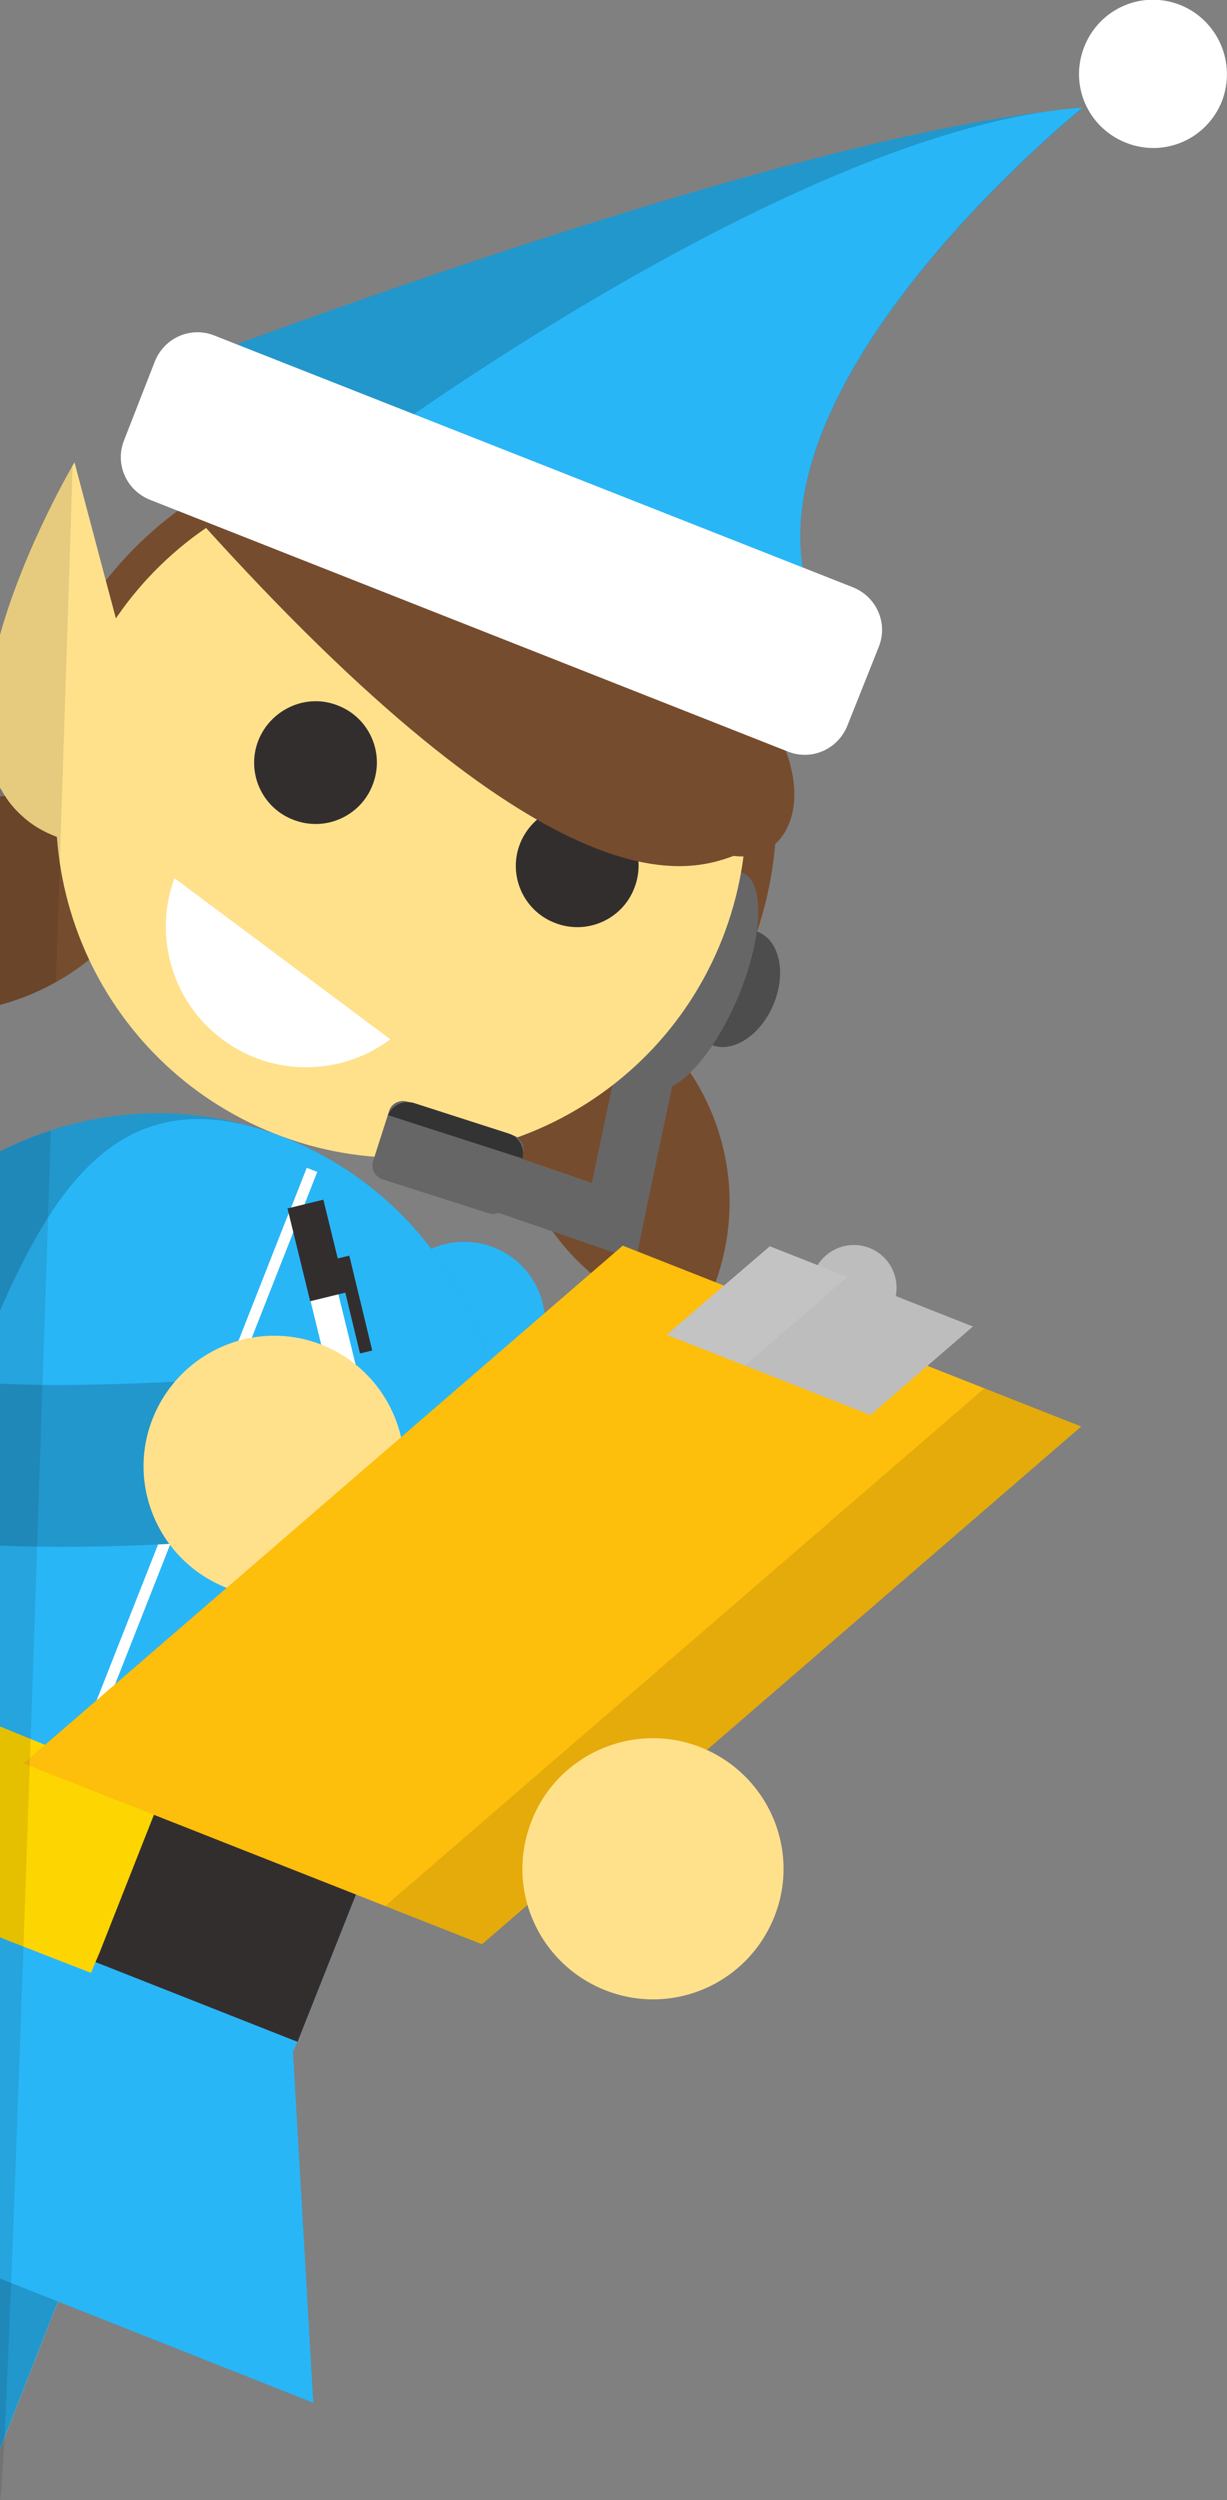 <svg id="Layer_1" xmlns="http://www.w3.org/2000/svg" width="192.7" height="392.6" viewBox="0 0 192.7 392.6"><rect x="0" y="0" width="192.7" height="392.6" fill="#808080" stroke="none"/><style>.st0{fill:#e53935}.st1{fill:#be3935}.st2{fill:#f9ce1d}.st3{opacity:.1}.st4{fill:#f1f1f1}.st5{fill:#212121}.st6{fill:#ef9a9a}.st7{fill:#FFF}.st8{fill:#f7caad}.st9{opacity:.15}.st10{fill:#231f20}.st11{fill:none;stroke:#e53935;stroke-width:79.267;stroke-linecap:round;stroke-miterlimit:10}.st12{fill:#da4637}.st13{fill:#ffdf00}.st14{fill:#914295}.st15{fill:#48b980}.st16{opacity:.11}.st17{fill:#666}.st18{fill:#ffda85}.st19{fill:#ffb15b}.st20{fill:#333}.st21{fill:none;stroke:#29b6f6;stroke-width:25.401;stroke-linecap:round;stroke-miterlimit:10}.st22{fill:#2297cc}.st23{fill:#29b6f6}.st24{fill:#764c2e}.st25{fill:#4d4d4d}.st26{fill:none;stroke:#666;stroke-width:9.218;stroke-miterlimit:10}.st27{fill:#ffe18c}.st28{fill:#332e2e}.st29{stroke:#FFF;stroke-width:1.769;stroke-miterlimit:10}.st29,.st30{fill:none}.st31{fill:#fdd500}.st32{fill:none;stroke:#332e2e;stroke-width:1.975;stroke-miterlimit:10}.st33{fill:#fdbe0c}.st34{fill:#bdbdbd}.st35{opacity:.1;fill:#FFF}.st36{fill:#008fa1}.st37{fill:#fb8c00}.st38{fill:#ef5350}.st39{opacity:.33;fill:#333}.st40{fill:#4caf50}.st41{fill:#00838f}.st42{fill:#00acc1}.st43{fill:#8e24aa}.st44{fill:#ffd200}.st45{opacity:.14;fill:#333}.st46{fill:#f79117}.st47{fill:#dbdbdb}.st48{fill:#dc9e00}.st49{fill:#fddf00}.st50{clip-path:url(#SVGID_2_)}.st51{fill:#ff8300}.st52{fill:#00c763}.st53{fill:#fff200}.st54{fill:#e86e1c}.st55{fill:#c8541f}.st56{fill:#009047}.st57{fill:#00a551}.st58{fill:#dec461}.st59{fill:#444}.st60{opacity:.2;enable-background:new}.st61{fill:#2b2b2b}.st62{opacity:.12;enable-background:new}.st63{fill:#848484}.st64{opacity:.21;enable-background:new}.st65{opacity:.21;fill:#5f81c0}.st65,.st66,.st67{enable-background:new}.st66,.st67{opacity:.66;stroke:#1f1f1f;stroke-width:2.116;stroke-miterlimit:10}.st67{fill:#5f81c0}.st68{fill:#3a3a3a}.st69{stroke:#393939}.st69,.st70{fill:none;stroke-width:.621;stroke-miterlimit:10;stroke-dasharray:1.81,.603}.st70{stroke:#444}.st71{fill:#00ad00}.st72{fill:#e91100}.st73{fill:#39527c}.st74{opacity:.15;fill:#FFF}.st75{fill:#262626}.st76{opacity:.6;fill:url(#SVGID_3_)}.st77{fill:#0096a3}.st78{fill:#00b2c2}.st79{fill:#d97823}.st80{fill:#d13d7f}.st81{fill:#b81463}.st82{fill:#7b7878}.st83{fill:#929292}.st84{fill:#2f2f2f}.st85{fill:#616161}.st86{fill:#8d8d8d}.st87{fill:#575757}.st88{fill:#828282}.st89{opacity:.43}.st90{fill:#b3b3b3}.st91{fill:#7f7f7f}.st92{fill:none;stroke:#a5a3a3;stroke-width:3;stroke-linecap:round;stroke-miterlimit:10}.st93{fill:#6a6a6a}.st94{stroke:#7f7f7f;stroke-width:7}.st94,.st95{fill:none;stroke-linecap:round;stroke-miterlimit:10}.st95{stroke:#929292;stroke-width:5}.st96{clip-path:url(#SVGID_5_);fill:url(#SVGID_6_)}.st97{fill:#f78011}.st98{fill:#db6300}.st99{fill:#f0a42c}.st100{fill:#de7221}.st101{fill:#ff8787}.st102{clip-path:url(#SVGID_8_)}.st103{fill:#ffa1e4}.st104{fill:#1da802}.st105{fill:#fcbe2d}.st106{fill:#fcd03f}.st107{fill:#f6b12d}.st108{fill:#de4a3f}.st109{fill:#000002}.st110{fill:#ffdf82}.st111{fill:#764299}.st112{fill:#68378c}.st113{fill:#fd930c}.st114{fill:#287a5e}.st115{fill:#1aa17d}.st116{fill:#764d2f}.st117{fill:#ededed}.st118{fill:#c92828}.st119{fill:#ffd500}.st120{fill:#ec407a}.st121{fill:#1565c0}.st122{fill:#c165c7}.st123{fill:#ff931e}.st124{fill:#fdce48}.st125{fill:#2aaf4b}.st126{fill:#b99960}.st127{fill:#a17b54}.st128{fill:#d4af6e}.st129{opacity:.12}.st130{fill:#f0b21c}.st131{fill:#b0b0b0}.st132{fill:#b46d3d}.st133{opacity:.7;fill:url(#SVGID_9_)}.st134{fill:#29b65e}.st135{fill:none;stroke:#f0b21c;stroke-width:14.749;stroke-linecap:round;stroke-linejoin:round;stroke-miterlimit:10}.st136{fill:#ffe51c}.st137{fill:#c70fd1}.st138{fill:#b9b9b9}.st139{fill:#4830a6}.st140{fill:#6e40ed}.st141{fill:#a2a5a3}.st142{fill:#b6e5cd}.st143{fill:#e9d386}.st144{fill:#413d3d}.st145{fill:#666262}.st146{fill:#85d4ac}.st147{fill:none;stroke:#6e40ed;stroke-width:18.796;stroke-linecap:round;stroke-miterlimit:10}.st148{stroke-dasharray:29.049,256.314}.st148,.st149{fill:none;stroke:#f7fffa;stroke-width:19.224;stroke-miterlimit:10}.st149{stroke-linecap:round;stroke-dasharray:8.544,256.314}.st150{fill:#211c1c}.st151{opacity:.2}.st152{fill:#f5951f}.st153{fill:#f7fffa}.st154{fill:#ff8b17}.st155{fill:none;stroke:#f0b21c;stroke-width:17.108;stroke-linecap:round;stroke-linejoin:round;stroke-miterlimit:10}.st156{fill:#d6aa1a}.st157{fill:none;stroke:#d6aa1a;stroke-width:25.801;stroke-linecap:round;stroke-miterlimit:10}.st158{fill:#f5c60c}.st159{fill:#231f20;stroke:#b6e5cd;stroke-width:1.208;stroke-miterlimit:10}.st160{fill:#ab5844}.st161{fill:#249d43}.st162{fill:#fde08b}.st163{fill:#c5161d}.st164{fill:#d89614}.st165{fill:#faac18}.st166{fill:none;stroke:#faac18;stroke-width:24.2;stroke-linecap:round;stroke-linejoin:round;stroke-miterlimit:10}.st167{fill:#e91c24}.st168{fill:#eceff1}.st169{stroke:#5f14a6;stroke-width:28.025;stroke-linecap:round}.st169,.st170{fill:none;stroke-miterlimit:10}.st170{stroke-dasharray:43.312,382.165}.st170,.st171{stroke:#a2a5a3;stroke-width:28.662}.st171{stroke-dasharray:12.739,382.165}.st171,.st172{fill:none;stroke-linecap:round;stroke-miterlimit:10}.st172{stroke:#5f14a6;stroke-width:28.381}.st173{fill:#8c28de}.st174{fill:#5f14a6}.st175{stroke:#8c28de;stroke-width:31.642;stroke-linecap:round}.st175,.st176{fill:none;stroke-miterlimit:10}.st176{stroke-dasharray:48.902,431.488}.st176,.st177{stroke:#e6e6e6;stroke-width:32.362}.st177{stroke-dasharray:14.383,431.488}.st177,.st178{fill:none;stroke-linecap:round;stroke-miterlimit:10}.st178{stroke:#8c28de;stroke-width:28.381}.st179{fill:#fafafa}.st180{fill:#ffa000}.st181{fill:#ffb300}.st182{fill:#C93}.st183{fill:#5d4037}.st184{fill:#ff9800}.st185{fill:#cfd8dc}.st186{fill:#f57c00}.st187{stroke:#f57c00;stroke-width:23.784;stroke-linecap:round}.st187,.st188{fill:none;stroke-miterlimit:10}.st188{opacity:.5;stroke:#cfd8dc;stroke-width:3.63}.st189{fill:#f06292}.st190{fill:none;stroke:#ff9800;stroke-width:23.784;stroke-linecap:round;stroke-miterlimit:10}.st191{fill:#9b51a0}.st192{fill:#7b1fa2}.st193{fill:none;stroke:#8e24aa;stroke-width:23.784;stroke-linecap:round;stroke-miterlimit:10}.st194{fill:#ffc107}.st195{fill:#26c6da}.st196{fill:#039be5}.st197{fill:none;stroke:#039be5;stroke-width:23.784;stroke-linecap:round;stroke-miterlimit:10}.st198{stroke:#cfd8dc;stroke-width:3.63}.st198,.st199{fill:none;stroke-miterlimit:10}.st199{stroke:#29b6f6;stroke-width:23.784;stroke-linecap:round}.st200{fill:#9575cd}.st201{fill:none;stroke:#9b51a0;stroke-width:23.784;stroke-linecap:round;stroke-miterlimit:10}.st202{opacity:.6}</style><path class="st7" d="M15.9 344.2l-2.3 6-4.5 11.2L0 384.6v-46.7z"/><path class="st21" d="M72.9 207.7c2.4 9.4.4 69.1-14.6 69.5"/><path class="st22" d="M75.1 248.9l-18.4 46.6-.8 2-8.3 20.9c-.3.8-.6 1.5-.9 2.2-.2.5-.4.9-.6 1.4-6.7 13.9-18.6 23.8-32.5 28.2-4.4 1.4-8.9 2.2-13.6 2.5V180.8c12.6-6.4 27.6-8 41.8-3.2.9.3 1.8.6 2.8 1 16.2 6.4 27.6 19.8 32.1 35.3 3.2 11.1 2.9 23.3-1.6 35z"/><path class="st23" d="M75.1 248.9l-18.4 46.6-.8 2-8.3 20.9c-.3.8-.6 1.5-.9 2.2-.2.5-.4.9-.6 1.4-6.7 13.9-18.6 23.8-32.5 28.2-4.4 1.4-8.9 2.2-13.6 2.5V205.8c9.2-21 19.9-35.4 41.8-28.2.9.3 1.8.6 2.8 1 16.2 6.4 27.6 19.8 32.1 35.3 3.2 11.1 2.9 23.3-1.6 35z"/><path class="st22" d="M25.1 58.6S125.1 20 170 17c0 0-54.3 43.6-42.7 77.3L25.1 58.6z"/><path class="st23" d="M56.6 71S125.1 20 170 16.9c0 0-54.3 43.6-42.7 77.3L56.6 71z"/><path class="st24" d="M82.9 186.5c-5-11.4-3.7-24 2.3-33.9 11.3 2.4 21.3 10.1 26.3 21.5s3.7 24-2.3 33.9c-11.3-2.4-21.3-10-26.3-21.5zM26.9 129.6c-1.1 5.1-3.2 9.9-6.3 14.1-1.9 2.6-4.1 5-6.6 7-2.6 2.1-5.4 3.8-8.6 5.2-1.8.8-3.6 1.4-5.4 1.9v-32.7c.2-.1.5-.1.8-.1 1.1-.2 2.2-.4 3.3-.5 1.6-.2 3.2-.2 4.8-.2 2.2.1 4.4.3 6.5.8 4 .9 7.9 2.4 11.5 4.5z"/><path class="st24" d="M82 183.4c-.5-1.6-1.1-3.2-1.9-4.7-7.3-13.7-18.6-27.4-34.3-31.9-13.2-3.8-26.1-4.5-38.8-.5-4.2-12.7-4.2-26.9 1.1-40.3 12-30.3 46.2-45.2 76.5-33.2 30.3 12 45.2 46.2 33.2 76.5-6.6 16.7-20 28.7-35.8 34.1z"/><ellipse transform="rotate(22.904 115.378 155.145)" class="st25" cx="115.4" cy="155.2" rx="6.6" ry="9.6"/><ellipse transform="rotate(22.904 109.486 154.02)" class="st17" cx="109.5" cy="154" rx="6.9" ry="18.4"/><path class="st26" d="M107.3 142.5c-1 1.4-10.9 49.3-10.9 49.3l-19.2-6.6"/><path class="st27" d="M12.6 107.7c-11 27.8 2.7 59.3 30.5 70.3s59.3-2.7 70.3-30.5-2.7-59.3-30.5-70.3c-27.9-11-59.3 2.7-70.3 30.5z"/><path class="st7" d="M61.3 163.2c-7.6 5.7-18.4 6-26.4 0s-10.8-16.4-7.5-25.3l33.9 25.3z"/><path class="st27" d="M53.4 141.8l7.4 2.9 5.9-10.1-10.7-4.2z"/><path class="st28" d="M40.6 116.2c-2 5 .5 10.6 5.4 12.5 5 2 10.6-.5 12.5-5.4 2-5-.5-10.6-5.4-12.5-4.9-2-10.5.5-12.5 5.4zM81.7 132.4c-2 5 .5 10.6 5.4 12.5 5 2 10.6-.5 12.5-5.4 2-5-.5-10.6-5.4-12.5-4.9-2-10.5.5-12.5 5.4z"/><path class="st24" d="M117.1 107.8c12.5 14.1 8.1 27.9-1.9 26.6-8 3-29.1 8.3-84.1-52.9 0 0 28.9.6 39 2l47 24.3z"/><path class="st7" d="M19.5 69.1c-1.5 3.7.3 7.9 4.1 9.4L123.7 118c3.7 1.5 7.9-.3 9.4-4.1l4.9-12.3c1.5-3.7-.3-7.9-4.1-9.4L33.7 52.7c-3.7-1.5-7.9.3-9.4 4.1l-4.8 12.3zM191.9 15.9c-2.4 6-9.1 8.9-15.1 6.5-6-2.4-8.9-9.1-6.5-15.1 2.4-6 9.1-8.9 15.1-6.5 5.9 2.4 8.8 9.1 6.5 15.1z"/><path class="st22" d="M15.9 344.2l-2.3 6-4.5 11.2L0 384.6v-46.7z"/><path class="st29" d="M1.2 304.7l.7-1.7.6-1.5 8.6-21.7.7-2 .7-1.7 4.1-10.3 9.5-24.1 4.8-12.3 7.6-19.1 7.2-18.3 1.1-2.7 2.2-5.6"/><path class="st22" d="M49.2 377.3L9.1 361.4 0 357.8v-57.3l2.5 1 13.1 5.2 30.2 11.9.1 1.7.1 1.7z"/><path class="st23" d="M49.2 377.3L9.1 361.4 0 357.8v-57.3l2.5 1 13.1 5.2 30.2 11.9.1 1.7.1 1.7z"/><path class="st28" d="M56.7 295.5l-.8 2-9.2 23.2v-.1l-.8-.3L15 308.1 1.9 303l-1.9-.8v-29.1l5.6 2.2 6.2 2.5L25 283l31.7 12.5z"/><path class="st30" d="M114.7 139.4l25.6-16.1s-13.5 62.1-42.9 42.3l17.3-26.2z"/><path class="st27" d="M19.4 101.8l-4 23.3-1.3 7.6c-1.9-.3-3.6-.8-5.2-1.3-1.9-.7-3.6-1.7-4.9-2.8-1.3-1.1-2.4-2.3-3.2-3.6-.3-.4-.5-.9-.8-1.3v-24c3.9-14 11.7-27.1 11.7-27.1l4.9 18.5 1.6 6 1.2 4.7z"/><path class="st31" d="M25.6 281.2L25 283l-.8 1.9-8.6 21.8-.6 1.4-.7 1.7-13.1-5.1-1.2-.5v-33.1l7.1 2.9 5.4 2.1z"/><g><path class="st22" d="M33.1 242l-1.3.1c-3 .2-6 .4-8.7.5-4.7.2-9.2.3-13.5.3-3.3 0-6.6-.1-9.6-.2v-25.4h.6c6.4.3 13.6.2 21.5-.1 2.6-.1 5.3-.2 8.1-.4l1.3-.1c7-.5 13.1 4.8 13.5 11.8.4 7-4.9 13-11.9 13.5z"/></g><g><path class="st7" d="M60.763 234.363l-4.37 1.07-9.105-37.202 4.37-1.068z"/><path class="st27" d="M24 222.7c-4.2 10.5 1 22.4 11.5 26.6 10.5 4.2 22.4-1 26.6-11.5 4.1-10.5-1-22.4-11.5-26.6-10.5-4.2-22.4 1-26.6 11.5z"/><path class="st28" d="M54.35 202.95l-5.635 1.38-3.565-14.57 5.633-1.378z"/><path class="st32" d="M53.9 197.4l3.6 14.9"/><path class="st33" d="M75.7 305.3l-72-28.4 94.1-81.3 72 28.4z"/><path class="st34" d="M152.8 208.3l-16.1 13.9-32-12.6 16.2-13.9z"/><circle class="st34" cx="134.1" cy="202.2" r="6.7"/><path class="st35" d="M133.1 200.5L117 214.4l-12.3-4.8 16.2-13.9z"/><path class="st3" d="M75.7 305.3l-15.2-6 94.1-81.3 15.2 6z"/><path class="st27" d="M121.6 301c-4.2 10.5-16 15.7-26.6 11.5-10.5-4.2-15.7-16-11.5-26.6 4.1-10.5 16.1-15.7 26.6-11.5 10.5 4.2 15.7 16.1 11.5 26.6z"/></g><g><path class="st17" d="M60.1 185.2l16.6 5.3c1.2.4 2.6-.3 2.9-1.5l2.5-7.8c.4-1.2-.3-2.6-1.5-2.9L64 173c-1.2-.4-2.6.3-2.9 1.5l-2.5 7.8c-.4 1.2.3 2.5 1.5 2.9z"/><path class="st20" d="M60.9 175.1v.2c.5-1.7 2.4-2.6 4.1-2.1l14.9 4.8c1.7.5 2.6 2.4 2.1 4.1v-.2l-21.1-6.8z"/></g><g class="st3"><path d="M0 180.8c2.6-1.3 5.3-2.4 8-3.3C5.3 258.9 2.2 352.8.7 382.8c-.3 6.2-.6 9.7-.7 9.8V180.8zM11.4 73.1c-.6 20.2-1.6 49-2.6 81.1-1.1.6-2.2 1.2-3.4 1.7-1.8.8-3.6 1.4-5.4 1.9V99.7c3.4-12.4 9.9-24 11.4-26.6z"/></g></svg>